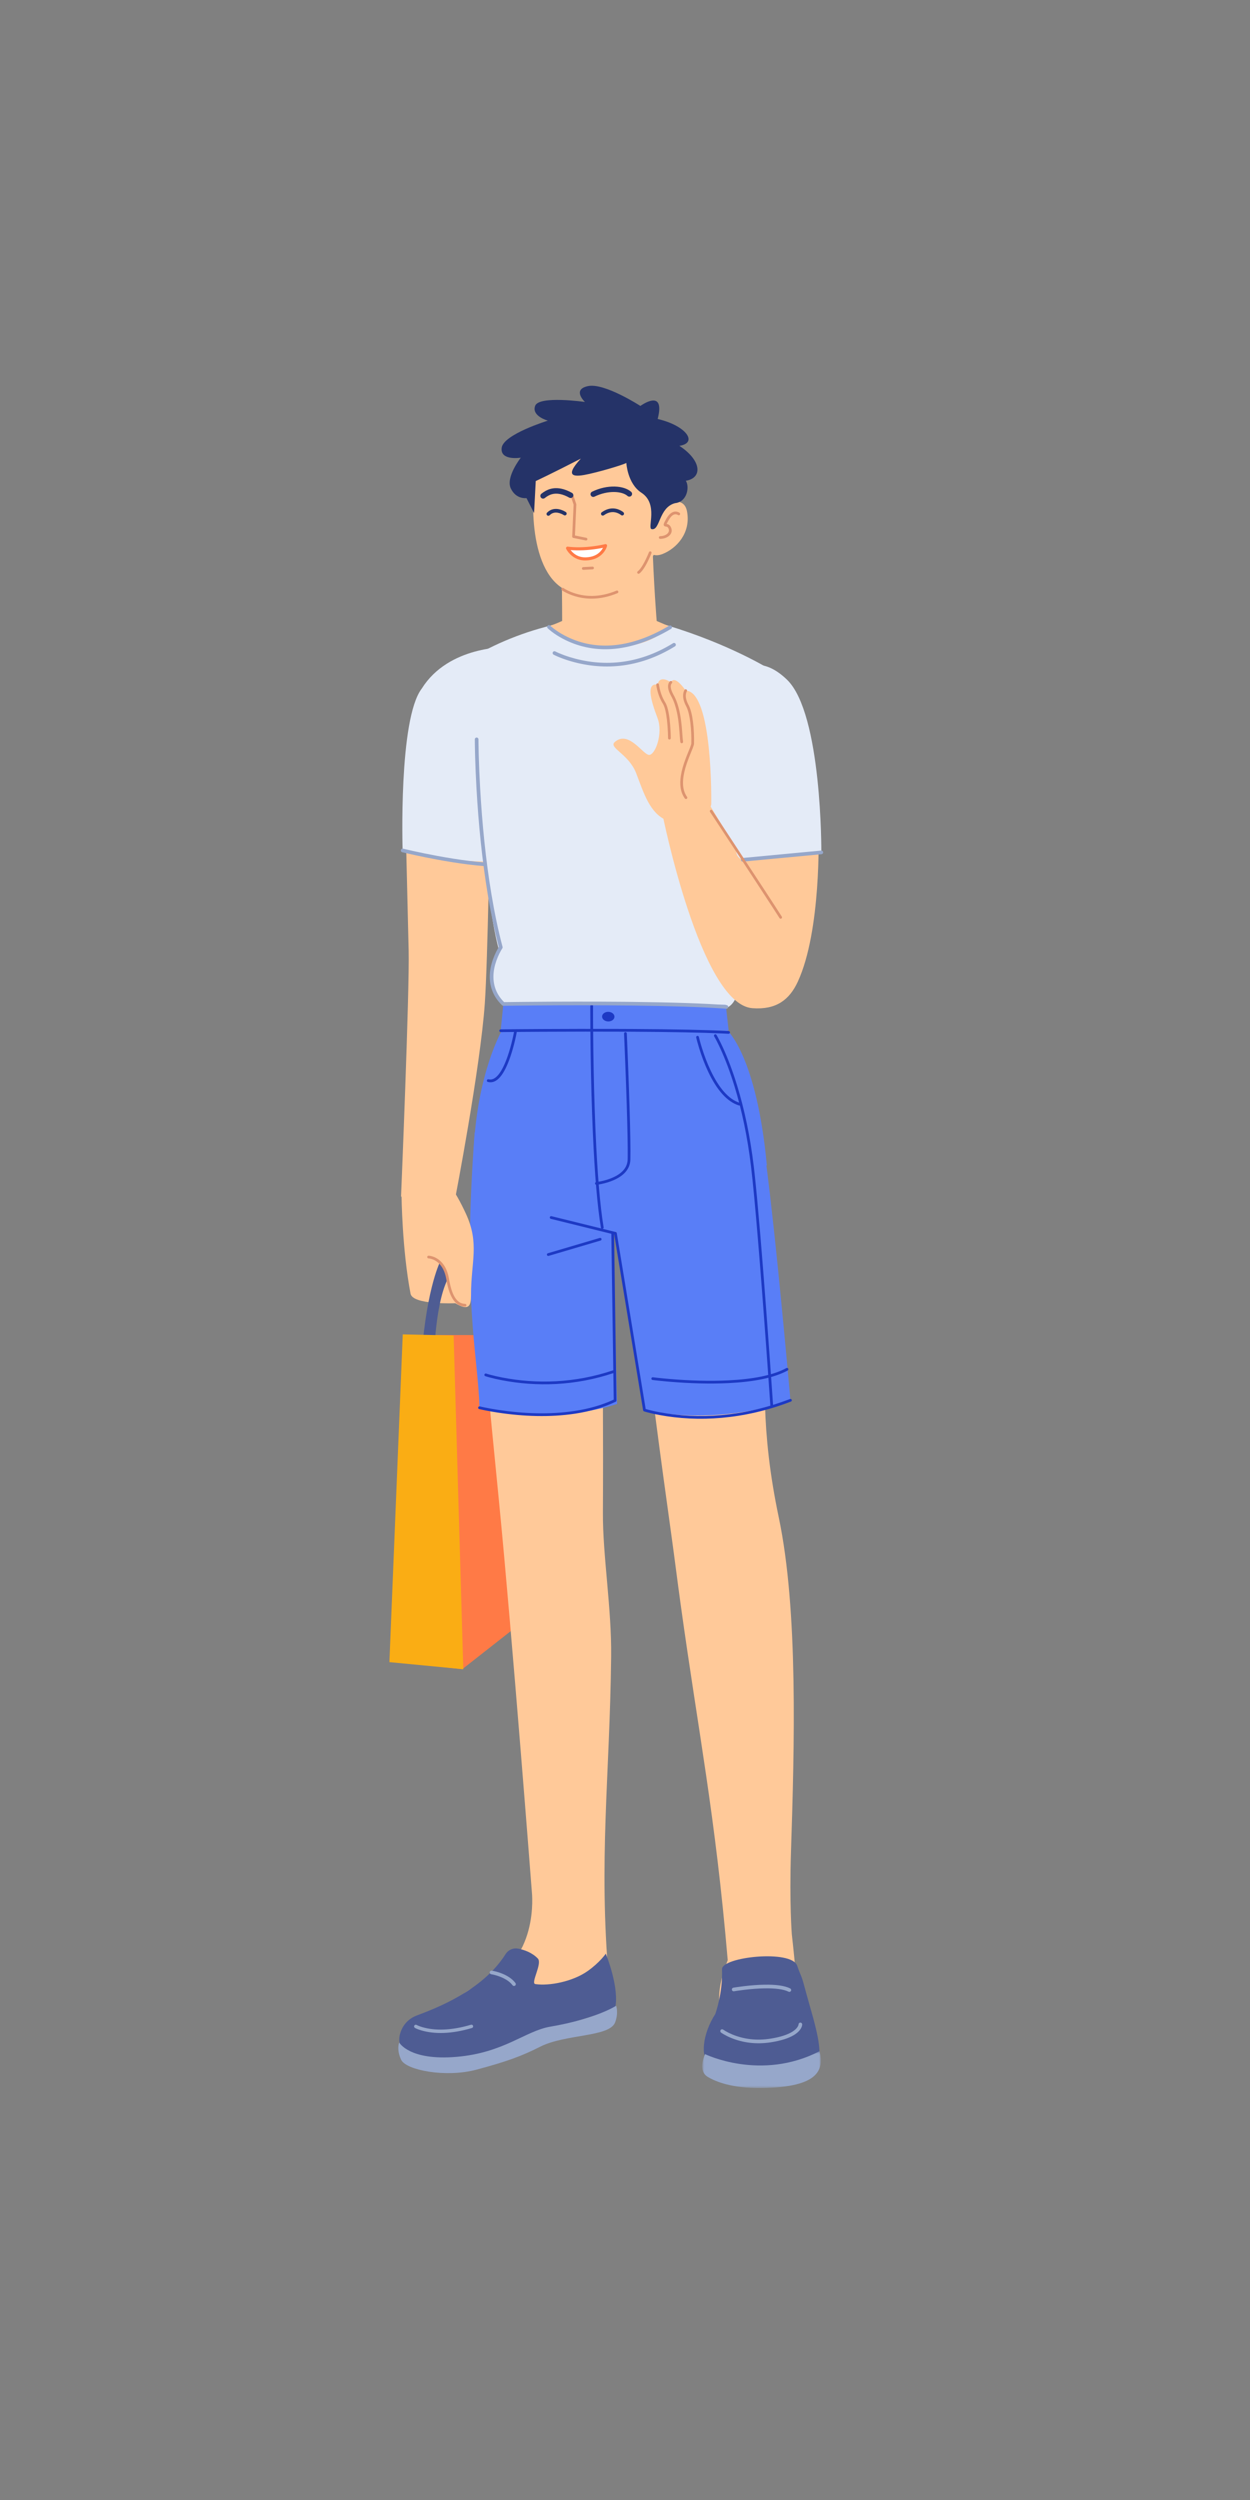 <?xml version="1.0" encoding="UTF-8"?>
<svg width="512px" height="1024px" viewBox="0 0 512 1024" version="1.1" xmlns="http://www.w3.org/2000/svg" xmlns:xlink="http://www.w3.org/1999/xlink">
    <rect x="0" y="0" width="512" height="1024" fill="#808080" stroke="none"/>
    <!-- Generator: Sketch 61.2 (89653) - https://sketch.com -->
    <title>2.人物组件/9.互联网人群/站立/自信</title>
    <desc>Created with Sketch.</desc>
    <defs>
        <polygon id="path-1" points="0.643 1.429 49.201 1.429 49.201 16.5 0.643 16.5"></polygon>
    </defs>
    <g id="2.人物组件/9.互联网人群/站立/自信" stroke="none" stroke-width="1" fill="none" fill-rule="evenodd">
        <path d="M167.222,546.804 L208.197,546.879 L212.001,665.913 L189.339,683.709 L167.415,681.24 C167.415,681.24 165.491,567.463 167.222,546.804" id="Fill-1" fill="#FF7A46"></path>
        <path d="M166.082,334.287 C166.082,334.287 166.936,371.481 167.381,389.235 C167.794,405.599 164.27,490.13 164.27,490.13 L186.407,491.049 C186.407,491.049 196.711,437.63 198.575,411.057 C199.807,393.5 200.725,334.22 200.725,334.22 C200.725,334.22 171.338,325.956 166.082,334.287" id="Fill-3" fill="#FFC999"></path>
        <path d="M314.105,477.301 L260.577,503.136 C260.577,503.136 247.389,507.358 238.085,501.88 C223.499,493.287 203.19,477.426 193.959,472.348 C195.269,439.146 205.949,421.362 205.949,421.362 L297.885,422.019 C297.885,422.019 309.902,432.427 314.105,477.301" id="Fill-5" fill="#597EF7"></path>
        <path d="M164.92,348.342 C164.92,348.342 163.173,294.512 172.747,282.055 C183.822,264.329 207.889,265.052 207.889,265.052 L205.374,352.913 C205.374,352.913 183.295,353.72 164.92,348.342" id="Fill-7" fill="#E4EBF7"></path>
        <path d="M206.166,411.65 C230.912,413.333 297.243,412.993 297.243,412.993 C304.626,410.342 302.808,395.026 302.808,395.026 L315.311,274.132 C315.311,274.132 298.953,263.889 273.26,256.148 C245.985,247.931 214.071,257.213 194.594,268.604 L195.476,304.532 C195.476,304.532 197.48,363.251 204.287,388.834 C197.649,402.202 206.166,411.65 206.166,411.65" id="Fill-9" fill="#E4EBF7"></path>
        <path d="M335.273,341.468 C335.273,341.468 336.454,381.187 326.777,402.11 C323.382,409.447 318.011,413.696 308.18,412.957 C286.861,411.351 271.293,333.271 271.293,333.271 L290.803,329.908 L304.811,353.078 L335.273,341.468 Z" id="Fill-11" fill="#FFC999"></path>
        <path d="M303.776,467.544 C303.776,467.544 269.927,474.843 262.496,496.272 C258.678,507.29 265.907,563.438 274.966,628.554 C276.495,639.555 277.228,645.818 278.82,657.326 C286.137,710.181 292.933,742.826 298.077,802.868 C282.404,842.709 324.449,833.657 326.497,826.733 C327.793,822.351 324.33,792.284 324.33,792.284 C324.33,792.284 323.305,779.55 323.99,758.427 C325.384,715.364 326.991,659.63 318.981,621.513 C303.853,549.516 326.07,529.527 303.776,467.544" id="Fill-13" fill="#FFC999"></path>
        <path d="M202.853,471.665 C191.531,488.808 196.445,534.074 204.342,614.49 C209.868,670.761 217.857,774.98 217.857,774.98 C217.857,774.98 221.235,804.261 196.458,812.99 C185.373,816.894 174.734,832.94 177.876,836.64 C183.107,842.807 216.509,835.032 233.216,818.51 C241.353,818.27 249.911,816.992 249.392,811.019 C245.109,761.793 249.765,728.052 250.328,678.497 C250.553,658.788 246.848,637.142 246.95,619.559 C247.304,558.336 246.017,492.011 246.017,492.011 C246.017,492.011 229.811,430.842 202.853,471.665" id="Fill-15" fill="#FFC999"></path>
        <path d="M312.861,469.951 C312.861,469.951 278.631,435.982 251.683,497.866 C255.186,530.05 263.974,577.562 263.974,577.562 C263.974,577.562 291.415,584.656 323.77,573.554 C316.11,488.33 312.861,469.951 312.861,469.951" id="Fill-17" fill="#597EF7"></path>
        <path d="M252.766,575.058 C227.309,583.501 196.405,576.607 196.405,576.607 C195.772,554.626 189.254,532.803 194.429,463.911 C230.761,432.774 250.298,484.317 250.298,484.317 L252.766,575.058 Z" id="Fill-19" fill="#597EF7"></path>
        <path d="M329.323,848.992 C340.702,847.506 334.129,831.094 329.515,813.771 C328.108,808.488 328.192,809.947 326.522,805.15 C324.182,798.423 295.526,801.547 295.732,806.611 C296.131,816.369 292.967,824.968 292.967,824.968 C288.062,832.537 285.962,843.292 291.851,847.215 C307.189,857.434 329.323,848.992 329.323,848.992" id="Fill-21" fill="#4E5C93"></path>
        <path d="M251.812,823.114 C251.812,823.114 226.105,830.461 217.468,834.925 C208.828,839.389 183.046,851.313 165.445,840.049 C162.726,837.207 163.348,833.769 164.602,831.09 C165.795,828.541 167.961,826.584 170.593,825.588 C178.569,822.576 197.635,815.419 207.085,800.404 C208.191,798.646 210.247,797.758 212.283,798.168 C214.747,798.664 217.956,799.77 220.299,802.219 C222.25,804.261 217.188,812.374 219.279,812.683 C225.025,813.532 234.588,811.642 240.631,807.396 C245.692,803.838 248.133,800.223 248.133,800.223 C248.133,800.223 254.097,814.776 251.812,823.114" id="Fill-23" fill="#4E5C93"></path>
        <path d="M225.605,256.204 C225.605,256.204 228.054,264.709 247.899,265.154 C268.167,265.61 273.864,256.444 273.864,256.444 L268.983,254.362 C268.983,254.362 267.768,240.058 267.098,219.187 C245.012,211.931 229.796,218.56 229.796,218.56 C229.796,218.56 230.261,240.185 230.259,254.338 C230.259,254.338 227.697,255.548 225.605,256.204" id="Fill-25" fill="#FFC999"></path>
        <path d="M272.808,203.364 C272.808,203.364 273.921,172.431 250.588,171.733 C222.406,170.893 221.167,186.834 219.471,194.293 C217.668,202.218 215.971,235.471 233.016,242.289 C240.247,244.669 244.723,245.995 256.96,238.693 C274.764,228.069 272.808,203.364 272.808,203.364" id="Fill-27" fill="#FFC999"></path>
        <path d="M266.329,226.385 L266.381,209.063 C266.381,209.063 279.683,200.587 281.384,209.377 C283.118,218.339 277.046,224.675 271.409,226.91 C267.785,228.347 266.329,226.385 266.329,226.385" id="Fill-29" fill="#FFC999"></path>
        <path d="M262.299,166.274 C262.299,166.274 247.591,156.731 240.862,158.143 C234.135,159.554 239.593,164.647 239.593,164.647 C239.593,164.647 220.807,161.95 219.208,166.208 C217.611,170.468 224.407,172.294 224.407,172.294 C224.407,172.294 206.221,177.892 205.495,183.4 C204.768,188.906 213.327,187.456 213.327,187.456 C213.327,187.456 207.019,195.476 209.23,200.075 C211.441,204.676 215.652,204.022 215.652,204.022 L218.754,210.151 L219.445,197.042 C219.445,197.042 225.942,194.015 237.919,187.846 C230.764,195.602 235.312,195.5 241.434,194.107 C248.608,192.473 256.975,189.758 256.543,189.559 C256.543,189.559 256.951,198.068 262.719,201.818 C269.794,206.417 265.059,216.344 266.896,216.728 C270.433,217.496 269.737,207.935 276.456,206.104 C281.725,205.568 282.432,199.075 280.906,196.927 C287.853,195.791 287.418,188.618 278.278,182.618 C286.068,181.396 281.058,174.322 269.383,171.616 C272.698,158.66 262.299,166.274 262.299,166.274" id="Fill-31" fill="#253368"></path>
        <path d="M242.646,200.326 C249.285,198.154 255.927,199.571 258.504,202.607 C258.906,203.08 258.848,203.79 258.375,204.192 C257.901,204.594 257.191,204.536 256.789,204.063 C254.844,201.772 249.164,200.56 243.346,202.464 C242.755,202.658 242.12,202.336 241.927,201.745 C241.734,201.155 242.056,200.519 242.646,200.326 Z" id="Stroke-33" fill="#253368" fill-rule="nonzero" transform="translate(250.321, 201.868) rotate(-8) translate(-250.321, -201.868) "></path>
        <path d="M234.127,202.46 C234.389,202.373 234.67,202.493 234.795,202.73 L234.83,202.813 L236.034,206.449 L236.062,206.649 L235.505,219.341 L240.155,220.278 C240.426,220.333 240.611,220.576 240.601,220.843 L240.591,220.933 C240.536,221.204 240.293,221.39 240.025,221.38 L239.935,221.369 L234.819,220.338 C234.58,220.29 234.404,220.094 234.376,219.858 L234.373,219.769 L234.945,206.704 L233.773,203.163 C233.686,202.901 233.806,202.62 234.043,202.495 L234.127,202.46 Z" id="Stroke-35" fill="#DD936F" fill-rule="nonzero"></path>
        <path d="M246.47,209.841 C249.188,207.885 251.845,207.871 254.133,209.035 C254.703,209.325 255.117,209.621 255.354,209.833 C255.663,210.109 255.69,210.583 255.414,210.892 C255.138,211.201 254.663,211.228 254.355,210.951 L254.214,210.837 C254.044,210.709 253.786,210.542 253.453,210.372 C251.633,209.446 249.571,209.457 247.346,211.058 C247.009,211.3 246.541,211.224 246.299,210.887 C246.057,210.551 246.133,210.082 246.47,209.841 Z" id="Stroke-37" fill="#253368" fill-rule="nonzero"></path>
        <path d="M226.547,208.575 C227.864,208.281 229.232,208.525 230.557,209.101 C231.11,209.341 231.533,209.584 231.784,209.755 C232.126,209.989 232.214,210.455 231.981,210.798 C231.747,211.14 231.281,211.228 230.939,210.994 L230.775,210.89 C230.581,210.774 230.302,210.626 229.959,210.476 C228.899,210.016 227.831,209.825 226.874,210.039 C226.235,210.181 225.66,210.502 225.147,211.038 C224.861,211.337 224.386,211.347 224.087,211.06 C223.787,210.774 223.777,210.299 224.064,210 C224.783,209.249 225.622,208.781 226.547,208.575 Z" id="Stroke-39" fill="#253368" fill-rule="nonzero"></path>
        <path d="M248.025,223.5 C248.025,223.5 240.102,225.498 232.478,224.535 C232.478,224.535 234.627,229.09 239.982,228.928 C246.743,228.723 248.025,223.5 248.025,223.5" id="Fill-41" fill="#FFFFFF"></path>
        <path d="M247.87,222.885 L247.329,223.01 L246.997,223.082 C246.287,223.232 245.484,223.382 244.605,223.522 C240.837,224.123 236.969,224.352 233.372,223.997 C233.097,223.97 232.826,223.939 232.558,223.905 C232.061,223.843 231.691,224.353 231.904,224.806 C232.195,225.421 232.787,226.309 233.724,227.195 C235.356,228.738 237.444,229.64 240.002,229.562 C243.083,229.469 245.367,228.388 246.939,226.642 C247.936,225.535 248.452,224.424 248.642,223.651 C248.756,223.186 248.334,222.768 247.87,222.885 Z M246.981,224.38 L246.873,224.58 C246.637,224.994 246.347,225.403 245.997,225.792 C244.653,227.284 242.695,228.211 239.963,228.294 C237.765,228.361 235.995,227.596 234.595,226.273 L234.322,226.001 C234.145,225.818 233.981,225.631 233.829,225.441 L233.721,225.301 L233.247,225.26 C236.967,225.627 240.938,225.391 244.805,224.775 C245.255,224.703 245.686,224.629 246.096,224.553 L246.981,224.38 Z" id="Stroke-43" fill="#FF7A46" fill-rule="nonzero"></path>
        <path d="M230.032,240.988 C230.213,240.74 230.561,240.686 230.81,240.867 L230.95,240.965 C231.093,241.061 231.304,241.192 231.58,241.351 C232.231,241.726 232.995,242.103 233.864,242.454 C239.188,244.608 245.506,244.848 252.512,241.928 C252.796,241.81 253.121,241.944 253.24,242.227 C253.358,242.511 253.224,242.837 252.94,242.955 C245.646,245.996 239.028,245.744 233.447,243.486 C232.528,243.114 231.718,242.716 231.024,242.316 L230.694,242.12 C230.446,241.969 230.265,241.848 230.153,241.766 C229.904,241.584 229.85,241.236 230.032,240.988 Z" id="Stroke-45" fill="#DD936F" fill-rule="nonzero"></path>
        <path d="M242.687,232.095 C242.994,232.079 243.255,232.315 243.271,232.622 C243.285,232.898 243.096,233.138 242.834,233.194 L242.744,233.206 L238.937,233.403 C238.63,233.419 238.368,233.183 238.353,232.876 C238.338,232.599 238.528,232.36 238.79,232.303 L238.88,232.291 L242.687,232.095 Z" id="Stroke-47" fill="#DD936F" fill-rule="nonzero"></path>
        <path d="M272.949,212.438 C274.515,209.728 276.317,209.101 277.9,209.798 C278.114,209.892 278.272,209.99 278.37,210.066 C278.613,210.254 278.656,210.604 278.468,210.847 C278.3,211.062 278.005,211.121 277.771,210.999 L277.687,210.944 C277.657,210.921 277.576,210.871 277.452,210.817 C276.397,210.352 275.199,210.769 273.913,212.995 L273.486,213.75 C273.307,214.075 273.179,214.325 273.095,214.512 L273.05,214.613 L273.064,214.615 C273.381,214.665 273.567,214.716 273.789,214.835 L273.904,214.9 C274.301,215.137 274.622,215.518 274.86,216.063 C275.987,218.643 273.477,220.665 270.432,220.727 C270.125,220.734 269.87,220.49 269.864,220.183 C269.858,219.875 270.102,219.621 270.409,219.615 C272.787,219.566 274.554,218.143 273.84,216.509 C273.692,216.169 273.523,215.969 273.333,215.855 C273.227,215.792 273.143,215.76 272.979,215.73 L272.737,215.692 C272.113,215.603 271.748,215.324 271.877,214.645 C271.952,214.246 272.251,213.645 272.949,212.438 Z" id="Stroke-49" fill="#DD936F" fill-rule="nonzero"></path>
        <path d="M305.421,352.224 L336.424,349.146 C336.424,349.146 336.76,292.233 322.327,278.373 C305.511,262.224 295.734,283.691 295.734,283.691 C295.734,283.691 295.095,295.505 297.442,316.397 C299.14,331.529 300.832,343.706 301.638,349.271 C301.903,351.113 303.571,352.407 305.421,352.224" id="Fill-51" fill="#E4EBF7"></path>
        <path d="M291.332,329.214 C291.332,329.214 292.058,283.121 280.864,282.869 C275.96,275.892 274.796,279.481 274.796,279.481 C274.796,279.481 270.175,276.123 269.354,280.44 C264.676,279.614 266.383,286.411 269.308,294.08 C271.714,300.385 268.399,309.267 265.871,309.211 C263.344,309.154 257.558,299.006 251.845,303.896 C249.04,306.299 257.518,308.721 260.59,316.74 C263.662,324.758 266.212,333.423 273.377,336.113 C280.546,338.804 291.235,333.55 291.332,329.214" id="Fill-53" fill="#FFC999"></path>
        <path d="M280.406,282.55 C280.582,282.298 280.929,282.236 281.181,282.412 C281.405,282.568 281.479,282.859 281.369,283.099 L281.32,283.186 C281.284,283.237 281.213,283.372 281.136,283.588 C280.713,284.779 280.823,286.397 281.872,288.455 L282.021,288.738 C283.785,291.991 284.402,298.775 284.275,304.555 C284.266,304.971 284.094,305.543 283.701,306.555 L282.498,309.529 C282.31,309.999 282.143,310.426 281.98,310.856 C280.974,313.506 280.3,315.797 279.97,317.975 C279.446,321.427 279.863,324.259 281.417,326.402 C281.597,326.65 281.542,326.998 281.293,327.179 C281.044,327.359 280.696,327.304 280.516,327.055 C278.765,324.64 278.306,321.523 278.869,317.808 C279.213,315.539 279.907,313.178 280.939,310.461 L281.325,309.466 L282.485,306.603 L282.802,305.787 C283.044,305.135 283.158,304.737 283.163,304.53 C283.282,299.108 282.71,292.644 281.173,289.521 L281.043,289.268 C279.706,286.8 279.539,284.76 280.087,283.216 C280.199,282.902 280.316,282.68 280.406,282.55 Z" id="Stroke-55" fill="#DD936F" fill-rule="nonzero"></path>
        <path d="M274.464,279.033 C274.71,278.85 275.059,278.902 275.242,279.148 C275.405,279.368 275.382,279.667 275.202,279.86 L275.127,279.927 C275.112,279.939 275.051,280.004 274.979,280.132 C274.535,280.917 274.635,282.278 275.772,284.394 L275.914,284.651 C277.042,286.663 277.858,289.094 278.434,291.924 C278.78,293.621 279.029,295.405 279.224,297.398 L279.296,298.165 C279.318,298.424 279.341,298.689 279.363,298.964 L279.583,301.896 L279.623,302.394 C279.675,303.011 279.723,303.448 279.778,303.792 C279.826,304.096 279.619,304.381 279.315,304.429 C279.012,304.477 278.726,304.27 278.678,303.966 L278.635,303.669 C278.601,303.405 278.568,303.099 278.535,302.727 L278.402,301.019 L278.321,299.912 C278.253,299.011 278.19,298.259 278.116,297.506 C277.925,295.549 277.681,293.801 277.344,292.146 C276.826,289.602 276.111,287.406 275.152,285.581 L274.943,285.196 C273.498,282.62 273.336,280.777 274.01,279.584 C274.163,279.313 274.329,279.134 274.464,279.033 Z" id="Stroke-57" fill="#DD936F" fill-rule="nonzero"></path>
        <path d="M269.292,279.888 C269.598,279.854 269.873,280.074 269.907,280.38 L269.939,280.62 C269.95,280.692 269.963,280.776 269.978,280.872 C270.045,281.274 270.134,281.724 270.249,282.209 C270.578,283.593 271.047,284.977 271.679,286.264 C271.838,286.586 272.005,286.899 272.181,287.201 L272.451,287.646 C273.306,288.993 273.887,291.391 274.27,294.579 C274.474,296.281 274.608,298.102 274.684,299.923 L274.712,300.664 C274.72,300.904 274.727,301.135 274.732,301.357 L274.749,302.354 C274.75,302.662 274.502,302.912 274.194,302.913 C273.887,302.914 273.637,302.665 273.636,302.358 L273.627,301.705 C273.617,301.181 273.599,300.598 273.572,299.97 C273.497,298.176 273.365,296.382 273.165,294.711 C272.817,291.815 272.297,289.604 271.607,288.4 L271.512,288.242 C271.212,287.771 270.935,287.274 270.68,286.754 C270.008,285.386 269.513,283.926 269.166,282.466 C269.075,282.083 269,281.72 268.938,281.382 L268.88,281.053 C268.838,280.794 268.812,280.607 268.8,280.502 C268.767,280.197 268.987,279.922 269.292,279.888 Z" id="Stroke-59" fill="#DD936F" fill-rule="nonzero"></path>
        <path d="M205.083,422.187 L206.175,411.228 L297.275,411.586 L298.448,422.031 C298.448,422.031 214.373,422.397 205.083,422.187" id="Fill-61" fill="#597EF7"></path>
        <path d="M242.349,411.478 C242.628,411.478 242.86,411.684 242.902,411.951 L242.909,412.205 L242.914,416.372 L242.934,420.468 C242.952,423.112 242.979,425.898 243.016,428.798 L243.032,430.048 C243.179,440.76 243.444,451.394 243.854,461.411 L243.944,463.548 C244.669,480.277 245.752,493.735 247.247,502.722 C247.298,503.029 247.091,503.318 246.785,503.369 C246.478,503.42 246.189,503.213 246.138,502.907 C244.66,494.028 243.587,480.858 242.86,464.508 L242.82,463.597 C242.389,453.658 242.105,443.068 241.941,432.359 L241.876,427.575 C241.851,425.526 241.832,423.537 241.818,421.618 L241.784,414.339 L241.784,412.039 C241.785,411.728 242.038,411.477 242.349,411.478 Z" id="Stroke-63" fill="#1D39C4" fill-rule="nonzero"></path>
        <path d="M256.15,422.773 C256.429,422.761 256.67,422.955 256.725,423.22 L256.739,423.378 L256.971,428.896 L257.168,433.818 C257.233,435.482 257.298,437.167 257.362,438.862 L257.487,442.259 C257.54,443.721 257.591,445.161 257.639,446.576 L257.877,453.926 C258.172,463.659 258.299,470.943 258.21,474.91 C258.121,478.847 255.473,481.636 251.187,483.47 C249.688,484.111 248.088,484.59 246.488,484.931 C246.041,485.026 245.618,485.105 245.228,485.169 L244.685,485.252 C244.532,485.273 244.417,485.288 244.342,485.296 C244.033,485.328 243.756,485.104 243.723,484.795 C243.69,484.486 243.914,484.209 244.223,484.177 L244.492,484.143 C244.572,484.132 244.666,484.119 244.772,484.102 C245.219,484.035 245.717,483.945 246.254,483.831 C247.787,483.504 249.319,483.046 250.745,482.436 C254.669,480.757 257.008,478.292 257.085,474.885 L257.099,474.09 C257.161,469.726 257.009,462.09 256.694,452.067 L256.562,448.019 C256.5,446.158 256.433,444.248 256.363,442.3 L256.109,435.532 L255.758,426.79 L255.612,423.36 C255.599,423.049 255.839,422.787 256.15,422.773 Z" id="Stroke-65" fill="#1D39C4" fill-rule="nonzero"></path>
        <path d="M225.89,498.147 L252.217,504.652 C252.404,504.698 252.552,504.836 252.614,505.015 L252.637,505.107 L264.473,577.128 L264.971,577.273 C265.123,577.316 265.286,577.36 265.458,577.407 L265.723,577.477 C267.023,577.817 268.541,578.158 270.261,578.476 C285.886,581.367 304.249,580.454 323.57,573.03 C323.86,572.918 324.185,573.063 324.297,573.353 C324.408,573.643 324.263,573.968 323.973,574.08 C304.441,581.585 285.872,582.509 270.056,579.582 C268.309,579.259 266.764,578.912 265.438,578.565 L264.908,578.423 C264.741,578.377 264.584,578.333 264.437,578.29 L264.005,578.162 C263.912,578.134 263.843,578.112 263.798,578.097 C263.627,578.041 263.496,577.907 263.44,577.74 L263.419,577.654 L251.586,505.655 L225.621,499.239 C225.349,499.172 225.173,498.918 225.195,498.648 L225.209,498.558 C225.276,498.286 225.53,498.11 225.8,498.132 L225.89,498.147 Z" id="Stroke-67" fill="#1D39C4" fill-rule="nonzero"></path>
        <path d="M163.511,836.598 C163.511,836.598 167.57,844.145 187.006,842.484 C206.443,840.824 215.168,831.87 225.347,830.132 C244.271,826.901 252.371,821.553 252.371,821.553 C252.371,821.553 253.45,824.406 251.957,828.36 C249.653,834.458 231.694,833.057 221.282,838.322 C213.749,842.132 207.838,844.343 195.178,847.728 C182.519,851.115 166.316,847.934 164.314,843.693 C162.311,839.454 163.511,836.598 163.511,836.598" id="Fill-69" fill="#96A7CA"></path>
        <path d="M186.465,533.798 C186.465,533.798 169.056,534.585 168.158,529.892 C164.679,511.674 164.472,489.707 164.472,489.707 C164.472,489.707 165.806,479.702 173.325,478.589 C180.423,477.539 186.653,488.057 190.85,497.163 C196.512,509.448 192.893,516.92 192.935,530.483 C192.947,534.791 192.141,537.183 186.465,533.798" id="Fill-71" fill="#FFC999"></path>
        <g id="分组" transform="translate(287, 838.753)">
            <mask id="mask-2" fill="white">
                <use xlink:href="#path-1"></use>
            </mask>
            <g id="Clip-74"></g>
            <path d="M1.78,2.608 C1.78,2.608 24.63,13.851 48.685,1.429 C50.479,8.851 48.697,16.185 25.048,16.494 C12.955,16.651 6.252,13.969 2.805,11.883 C-0.75,9.73 0.961,4.59 1.78,2.608" id="Fill-73" fill="#96A7CA" mask="url(#mask-2)"></path>
        </g>
        <path d="M250.948,504.61 C251.228,504.607 251.463,504.807 251.51,505.074 L251.519,505.165 L252.515,573.623 C252.518,573.843 252.393,574.044 252.195,574.139 C247.246,576.506 241.648,578.113 235.521,579.042 C225.272,580.596 214.321,580.193 203.808,578.582 C202,578.305 200.339,578.01 198.85,577.713 L198.3,577.602 C197.958,577.531 197.641,577.464 197.349,577.4 L196.269,577.154 C195.967,577.079 195.784,576.774 195.858,576.472 C195.933,576.171 196.238,575.987 196.54,576.062 L197.049,576.181 L197.885,576.365 C198.088,576.409 198.302,576.454 198.527,576.5 C200.135,576.83 201.963,577.161 203.978,577.47 C214.388,579.065 225.231,579.464 235.353,577.93 C241.102,577.058 246.368,575.582 251.045,573.435 L251.384,573.276 L250.394,505.181 C250.39,504.902 250.59,504.667 250.857,504.619 L250.948,504.61 Z" id="Stroke-75" fill="#1D39C4" fill-rule="nonzero"></path>
        <path d="M245.674,507.053 C245.972,506.965 246.284,507.135 246.372,507.433 C246.452,507.701 246.322,507.981 246.078,508.099 L245.992,508.132 L224.728,514.412 C224.43,514.5 224.117,514.33 224.029,514.032 C223.95,513.764 224.08,513.484 224.324,513.366 L224.41,513.333 L245.674,507.053 Z" id="Stroke-77" fill="#1D39C4" fill-rule="nonzero"></path>
        <path d="M205.077,421.624 L212.392,421.555 L221.854,421.488 C231.968,421.429 242.212,421.407 252.051,421.438 L259.204,421.47 C276.154,421.571 289.646,421.841 298.459,422.315 C298.769,422.332 299.007,422.597 298.99,422.907 C298.974,423.217 298.709,423.455 298.398,423.438 L295.932,423.317 C287.173,422.919 274.618,422.687 259.196,422.595 L257.369,422.585 C245.941,422.525 233.81,422.543 221.861,422.613 L212.402,422.68 L205.09,422.749 C204.779,422.753 204.525,422.504 204.521,422.193 C204.517,421.883 204.766,421.628 205.077,421.624 Z" id="Stroke-79" fill="#1D39C4" fill-rule="nonzero"></path>
        <path d="M285.587,424.295 C285.89,424.227 286.192,424.417 286.26,424.72 L286.332,425.024 C286.394,425.276 286.467,425.569 286.554,425.9 C286.801,426.845 287.1,427.899 287.452,429.035 C288.455,432.279 289.672,435.522 291.109,438.545 C294.445,445.569 298.426,450.307 303.005,451.727 C303.302,451.819 303.468,452.134 303.376,452.43 C303.284,452.727 302.969,452.893 302.672,452.801 C297.714,451.264 293.552,446.311 290.092,439.028 C288.631,435.951 287.395,432.659 286.377,429.367 C286.08,428.407 285.82,427.504 285.596,426.674 L285.402,425.939 L285.163,424.968 C285.094,424.665 285.284,424.364 285.587,424.295 Z" id="Stroke-81" fill="#1D39C4" fill-rule="nonzero"></path>
        <path d="M292.705,423.717 C292.971,423.556 293.317,423.64 293.478,423.906 L293.676,424.244 L293.985,424.799 C294.059,424.935 294.137,425.08 294.219,425.233 C294.801,426.325 295.448,427.634 296.145,429.157 C298.132,433.503 300.117,438.707 301.969,444.768 C304.936,454.475 307.272,465.442 308.739,477.664 L309.061,480.47 C309.71,486.353 310.476,494.591 311.338,504.822 L312.043,513.367 C312.223,515.588 312.406,517.872 312.59,520.217 L312.814,523.06 C313.596,533.074 314.389,543.707 315.162,554.423 L316.12,567.892 L316.674,575.879 C316.695,576.189 316.461,576.457 316.151,576.479 C315.841,576.499 315.572,576.265 315.551,575.955 L314.395,559.453 L313.861,552.033 C313.205,542.981 312.536,534.018 311.873,525.469 L311.248,517.522 L310.472,507.967 C309.356,494.515 308.392,484.209 307.622,477.798 C306.163,465.643 303.841,454.741 300.894,445.097 C299.056,439.084 297.088,433.926 295.122,429.625 C294.587,428.456 294.083,427.417 293.616,426.509 L293.226,425.762 C293.067,425.463 292.922,425.198 292.792,424.968 L292.517,424.49 C292.356,424.225 292.44,423.879 292.705,423.717 Z" id="Stroke-83" fill="#1D39C4" fill-rule="nonzero"></path>
        <path d="M322.096,560.357 C322.368,560.207 322.71,560.307 322.859,560.579 C323.009,560.851 322.909,561.193 322.637,561.343 C317.123,564.372 308.803,566.01 298.413,566.522 C290.705,566.901 282.455,566.638 274.411,565.968 L273.013,565.847 C271.874,565.745 270.802,565.639 269.807,565.533 L268.315,565.367 L267.288,565.241 C266.98,565.201 266.763,564.918 266.804,564.61 C266.844,564.302 267.127,564.086 267.435,564.126 L268.446,564.249 L269.342,564.351 C270.876,564.52 272.609,564.689 274.504,564.847 C282.503,565.513 290.706,565.774 298.358,565.398 C308.592,564.894 316.766,563.284 322.096,560.357 Z" id="Stroke-85" fill="#1D39C4" fill-rule="nonzero"></path>
        <path d="M251.193,561.257 C251.487,561.157 251.807,561.315 251.906,561.609 C252.006,561.904 251.848,562.223 251.554,562.322 C235.517,567.75 219.611,568.057 205.483,565.325 C203.63,564.967 201.98,564.583 200.552,564.198 L199.982,564.041 C199.802,563.99 199.632,563.941 199.473,563.894 L198.782,563.68 C198.487,563.582 198.328,563.263 198.427,562.968 C198.526,562.674 198.845,562.515 199.139,562.614 L199.568,562.749 L200.033,562.886 C200.28,562.957 200.551,563.033 200.845,563.112 C202.247,563.49 203.871,563.868 205.696,564.221 C219.647,566.919 235.361,566.615 251.193,561.257 Z" id="Stroke-87" fill="#1D39C4" fill-rule="nonzero"></path>
        <path d="M195.232,302.086 C195.646,302.086 195.982,302.421 195.983,302.835 L195.994,304.254 C196.008,305.415 196.032,306.762 196.07,308.28 L196.12,310.169 C196.232,314.006 196.407,318.195 196.658,322.658 C197.492,337.531 198.984,352.403 201.294,366.278 C202.583,374.02 204.097,381.24 205.851,387.838 C205.907,388.049 205.869,388.273 205.747,388.452 L205.592,388.693 C205.486,388.862 205.351,389.088 205.192,389.368 C204.766,390.12 204.338,390.973 203.939,391.909 C202.146,396.114 201.525,400.431 202.748,404.424 C203.405,406.57 204.587,408.555 206.357,410.353 L206.478,410.474 L211.148,410.414 C212.471,410.398 213.888,410.383 215.391,410.369 C228.723,410.241 242.679,410.212 255.904,410.341 L258.942,410.374 C275.139,410.563 288.367,410.985 297.594,411.687 C298.007,411.718 298.316,412.078 298.285,412.492 C298.253,412.905 297.893,413.214 297.48,413.182 L295.85,413.064 C286.945,412.449 274.671,412.067 259.854,411.885 L258.924,411.873 C245.832,411.72 231.902,411.729 218.491,411.841 L211.834,411.906 L206.187,411.979 C205.989,411.982 205.798,411.906 205.655,411.769 C203.513,409.707 202.087,407.388 201.314,404.863 C199.97,400.477 200.64,395.821 202.559,391.32 C202.981,390.33 203.434,389.427 203.887,388.628 C204.007,388.417 204.121,388.224 204.226,388.051 L204.317,387.902 L204.092,387.044 C202.558,381.115 201.213,374.709 200.045,367.893 L199.814,366.525 C197.494,352.59 195.998,337.665 195.16,322.742 C194.909,318.266 194.733,314.063 194.621,310.212 L194.57,308.317 C194.542,307.174 194.521,306.127 194.507,305.182 L194.483,302.836 C194.483,302.422 194.818,302.086 195.232,302.086 Z" id="Stroke-89" fill="#96A7CA" fill-rule="nonzero"></path>
        <path d="M164.192,348.163 C164.291,347.761 164.698,347.515 165.1,347.614 L166.161,347.868 L167.757,348.237 C168.185,348.335 168.635,348.436 169.104,348.54 C172.237,349.235 175.618,349.931 179.122,350.58 C183.554,351.401 187.861,352.087 191.921,352.595 C194.28,352.889 196.527,353.12 198.644,353.28 C199.057,353.311 199.367,353.671 199.336,354.084 C199.305,354.497 198.944,354.807 198.531,354.775 C196.389,354.614 194.118,354.381 191.735,354.083 C187.643,353.572 183.308,352.881 178.848,352.055 C175.718,351.475 172.685,350.858 169.838,350.237 L168.779,350.004 C167.834,349.795 166.97,349.598 166.196,349.417 L164.741,349.071 C164.339,348.972 164.093,348.565 164.192,348.163 Z" id="Stroke-91" fill="#96A7CA" fill-rule="nonzero"></path>
        <path d="M275.691,263.46 C276.043,263.242 276.506,263.351 276.724,263.703 C276.941,264.055 276.832,264.518 276.48,264.735 C261.528,273.984 246.374,274.763 232.81,270.54 C231.14,270.02 229.651,269.462 228.36,268.904 C228.088,268.786 227.836,268.673 227.605,268.566 L226.954,268.253 C226.861,268.206 226.791,268.17 226.745,268.145 C226.38,267.949 226.243,267.494 226.44,267.13 C226.636,266.765 227.09,266.628 227.455,266.824 L227.827,267.011 L228.237,267.206 C228.456,267.307 228.696,267.415 228.956,267.527 C230.199,268.065 231.639,268.604 233.256,269.108 C246.436,273.211 261.148,272.455 275.691,263.46 Z" id="Stroke-93" fill="#96A7CA" fill-rule="nonzero"></path>
        <path d="M224.317,256.255 C224.61,255.962 225.085,255.962 225.378,256.255 L225.544,256.413 C225.596,256.461 225.658,256.517 225.731,256.581 C226.038,256.854 226.406,257.159 226.834,257.489 C228.063,258.437 229.52,259.386 231.197,260.274 C242.682,266.35 257.104,266.382 274.111,256.287 C274.468,256.076 274.928,256.193 275.139,256.55 C275.351,256.906 275.233,257.366 274.877,257.577 C257.406,267.946 242.43,267.913 230.496,261.6 C228.74,260.671 227.212,259.675 225.918,258.677 C225.462,258.325 225.068,257.998 224.735,257.703 L224.522,257.511 C224.43,257.426 224.362,257.361 224.317,257.316 C224.024,257.023 224.024,256.548 224.317,256.255 Z" id="Stroke-95" fill="#96A7CA" fill-rule="nonzero"></path>
        <path d="M336.354,348.399 C336.766,348.36 337.132,348.663 337.171,349.076 C337.207,349.454 336.955,349.792 336.595,349.876 L336.495,349.893 L304.312,352.923 C303.9,352.961 303.534,352.659 303.495,352.246 C303.459,351.868 303.711,351.529 304.071,351.446 L304.171,351.429 L336.354,348.399 Z" id="Stroke-97" fill="#96A7CA" fill-rule="nonzero"></path>
        <path d="M290.989,331.779 C291.246,331.61 291.591,331.681 291.76,331.938 L313.197,364.609 C316.625,369.858 319.051,373.598 320.234,375.462 C320.398,375.722 320.322,376.066 320.062,376.23 C319.802,376.395 319.459,376.318 319.294,376.058 L316.711,372.046 C314.675,368.905 311.784,364.475 308.198,358.999 L301.527,348.825 L290.831,332.55 C290.662,332.293 290.733,331.948 290.989,331.779 Z" id="Stroke-99" fill="#DD936F" fill-rule="nonzero"></path>
        <path d="M211.227,422.05 C211.533,422.104 211.737,422.396 211.683,422.702 L211.514,423.58 L211.334,424.449 C211.238,424.902 211.131,425.379 211.015,425.878 C210.463,428.256 209.804,430.634 209.04,432.857 C206.558,440.078 203.566,444.126 199.838,443.177 C199.537,443.101 199.355,442.795 199.431,442.494 C199.508,442.192 199.814,442.01 200.115,442.087 C202.979,442.816 205.686,439.154 207.976,432.491 C208.726,430.308 209.375,427.966 209.919,425.624 L210.136,424.669 C210.203,424.361 210.267,424.063 210.326,423.778 L210.545,422.671 C210.557,422.605 210.567,422.55 210.575,422.506 C210.624,422.231 210.865,422.038 211.136,422.042 L211.227,422.05 Z" id="Stroke-101" fill="#1D39C4" fill-rule="nonzero"></path>
        <path d="M251.682,416.475 C251.656,417.564 250.503,418.421 249.103,418.388 C247.705,418.358 246.589,417.449 246.615,416.361 C246.64,415.272 247.792,414.416 249.193,414.447 C250.591,414.479 251.706,415.386 251.682,416.475" id="Fill-103" fill="#1D39C4"></path>
        <path d="M180.14,517.1 C180.14,517.1 173.962,529.566 172.324,561.077 C172.27,562.119 173.483,564.899 174.517,564.774 C177.482,564.419 177.686,560.319 177.686,560.319 C177.686,560.319 177.611,535.631 183.365,523.932 C184.277,520.995 180.14,517.1 180.14,517.1" id="Fill-105" fill="#4E5C93"></path>
        <path d="M175.555,514.328 C175.854,514.335 176.346,514.402 176.967,514.58 C177.989,514.874 179.01,515.383 179.961,516.159 C181.847,517.697 183.209,520.077 183.842,523.432 L184.054,524.628 C185.318,531.428 187.543,533.999 190.506,534.064 C190.814,534.071 191.057,534.325 191.051,534.633 C191.044,534.94 190.789,535.184 190.482,535.177 C186.843,535.097 184.225,531.996 182.888,524.433 L182.817,524.023 C182.263,520.712 181.003,518.445 179.258,517.021 C178.429,516.345 177.544,515.904 176.66,515.65 C176.137,515.5 175.739,515.446 175.53,515.441 C175.222,515.434 174.979,515.18 174.986,514.872 C174.993,514.565 175.247,514.322 175.555,514.328 Z" id="Stroke-107" fill="#DD936F" fill-rule="nonzero"></path>
        <path d="M192.907,829.332 C193.277,829.222 193.666,829.433 193.776,829.802 C193.886,830.172 193.676,830.561 193.306,830.671 C184.831,833.197 177.934,833.202 172.676,831.681 C171.342,831.295 170.434,830.904 169.956,830.63 C169.621,830.439 169.505,830.013 169.696,829.678 C169.887,829.343 170.314,829.227 170.649,829.418 L170.77,829.482 C170.874,829.534 171.025,829.606 171.223,829.691 C171.733,829.911 172.346,830.132 173.064,830.339 C178.067,831.786 184.69,831.782 192.907,829.332 Z" id="Stroke-109" fill="#96A7CA" fill-rule="nonzero"></path>
        <path d="M201.433,807.171 L201.68,807.213 C201.751,807.226 201.834,807.242 201.926,807.26 C202.304,807.336 202.724,807.433 203.176,807.553 C204.468,807.898 205.76,808.363 206.972,808.969 C208.705,809.836 210.13,810.92 211.136,812.257 C211.385,812.588 211.318,813.058 210.987,813.307 C210.656,813.556 210.186,813.49 209.937,813.159 C209.087,812.028 207.842,811.081 206.301,810.311 C205.188,809.754 203.989,809.322 202.79,809.002 C202.369,808.89 201.98,808.8 201.631,808.731 L201.33,808.674 C201.279,808.665 201.239,808.658 201.211,808.654 C200.801,808.593 200.519,808.211 200.58,807.801 C200.636,807.426 200.962,807.157 201.331,807.162 L201.433,807.171 Z" id="Stroke-111" fill="#96A7CA" fill-rule="nonzero"></path>
        <path d="M327.082,829.219 C327.073,828.805 327.403,828.462 327.817,828.454 C328.196,828.447 328.516,828.723 328.572,829.088 L328.581,829.19 C328.585,829.566 328.462,830.103 328.115,830.742 C327.582,831.721 326.642,832.675 325.214,833.542 C323.084,834.837 320.005,835.855 315.824,836.515 C309.698,837.48 304.201,836.676 299.491,834.744 C298.329,834.267 297.306,833.755 296.431,833.241 C295.898,832.929 295.529,832.682 295.33,832.534 C294.999,832.286 294.931,831.816 295.179,831.484 C295.427,831.152 295.896,831.084 296.228,831.332 L296.376,831.437 C296.555,831.56 296.828,831.735 297.19,831.948 C298.006,832.426 298.966,832.907 300.061,833.356 C304.528,835.189 309.752,835.953 315.59,835.033 C319.591,834.402 322.488,833.444 324.436,832.26 C325.644,831.526 326.395,830.764 326.797,830.025 C326.99,829.671 327.064,829.408 327.079,829.266 L327.082,829.219 Z" id="Stroke-113" fill="#96A7CA" fill-rule="nonzero"></path>
        <path d="M313.081,812.931 C317.721,812.85 321.357,813.303 323.662,814.462 C324.033,814.648 324.182,815.099 323.996,815.469 C323.81,815.839 323.359,815.988 322.989,815.802 C320.96,814.782 317.521,814.353 313.107,814.431 C310.51,814.477 307.724,814.694 304.918,815.028 C303.802,815.16 302.76,815.303 301.822,815.445 L300.646,815.633 C300.238,815.704 299.849,815.431 299.778,815.023 C299.706,814.615 299.979,814.227 300.387,814.155 L301.354,813.999 L301.597,813.961 C302.551,813.817 303.608,813.673 304.741,813.538 C307.593,813.199 310.428,812.978 313.081,812.931 Z" id="Stroke-115" fill="#96A7CA" fill-rule="nonzero"></path>
        <path d="M266.531,225.867 C266.817,225.979 266.959,226.301 266.847,226.587 L266.697,226.961 C266.577,227.254 266.438,227.58 266.284,227.932 C265.844,228.936 265.365,229.941 264.861,230.881 C264.059,232.379 263.273,233.57 262.514,234.352 C262.299,234.574 262.085,234.764 261.872,234.918 C261.623,235.098 261.275,235.043 261.095,234.794 C260.914,234.545 260.97,234.197 261.218,234.017 C261.376,233.903 261.542,233.756 261.716,233.577 C262.387,232.885 263.123,231.77 263.88,230.356 C264.368,229.444 264.836,228.465 265.265,227.485 L265.576,226.758 L265.81,226.183 C265.922,225.897 266.244,225.755 266.531,225.867 Z" id="Stroke-117" fill="#DD936F" fill-rule="nonzero"></path>
        <path d="M221.749,202.238 C224.107,200.348 226.674,199.511 229.898,200.167 C231.284,200.45 232.74,201.014 234.274,201.88 C234.815,202.185 235.006,202.871 234.701,203.413 C234.396,203.954 233.709,204.145 233.168,203.839 C231.831,203.085 230.595,202.606 229.449,202.372 C226.952,201.863 225.033,202.49 223.157,203.994 C222.672,204.382 221.964,204.305 221.576,203.82 C221.187,203.335 221.265,202.627 221.749,202.238 Z" id="Stroke-119" fill="#253368" fill-rule="nonzero"></path>
        <polygon id="Fill-121" fill="#FAAD14" points="189.763 683.716 185.804 547.031 164.969 546.563 159.5 680.81"></polygon>
    </g>
</svg>